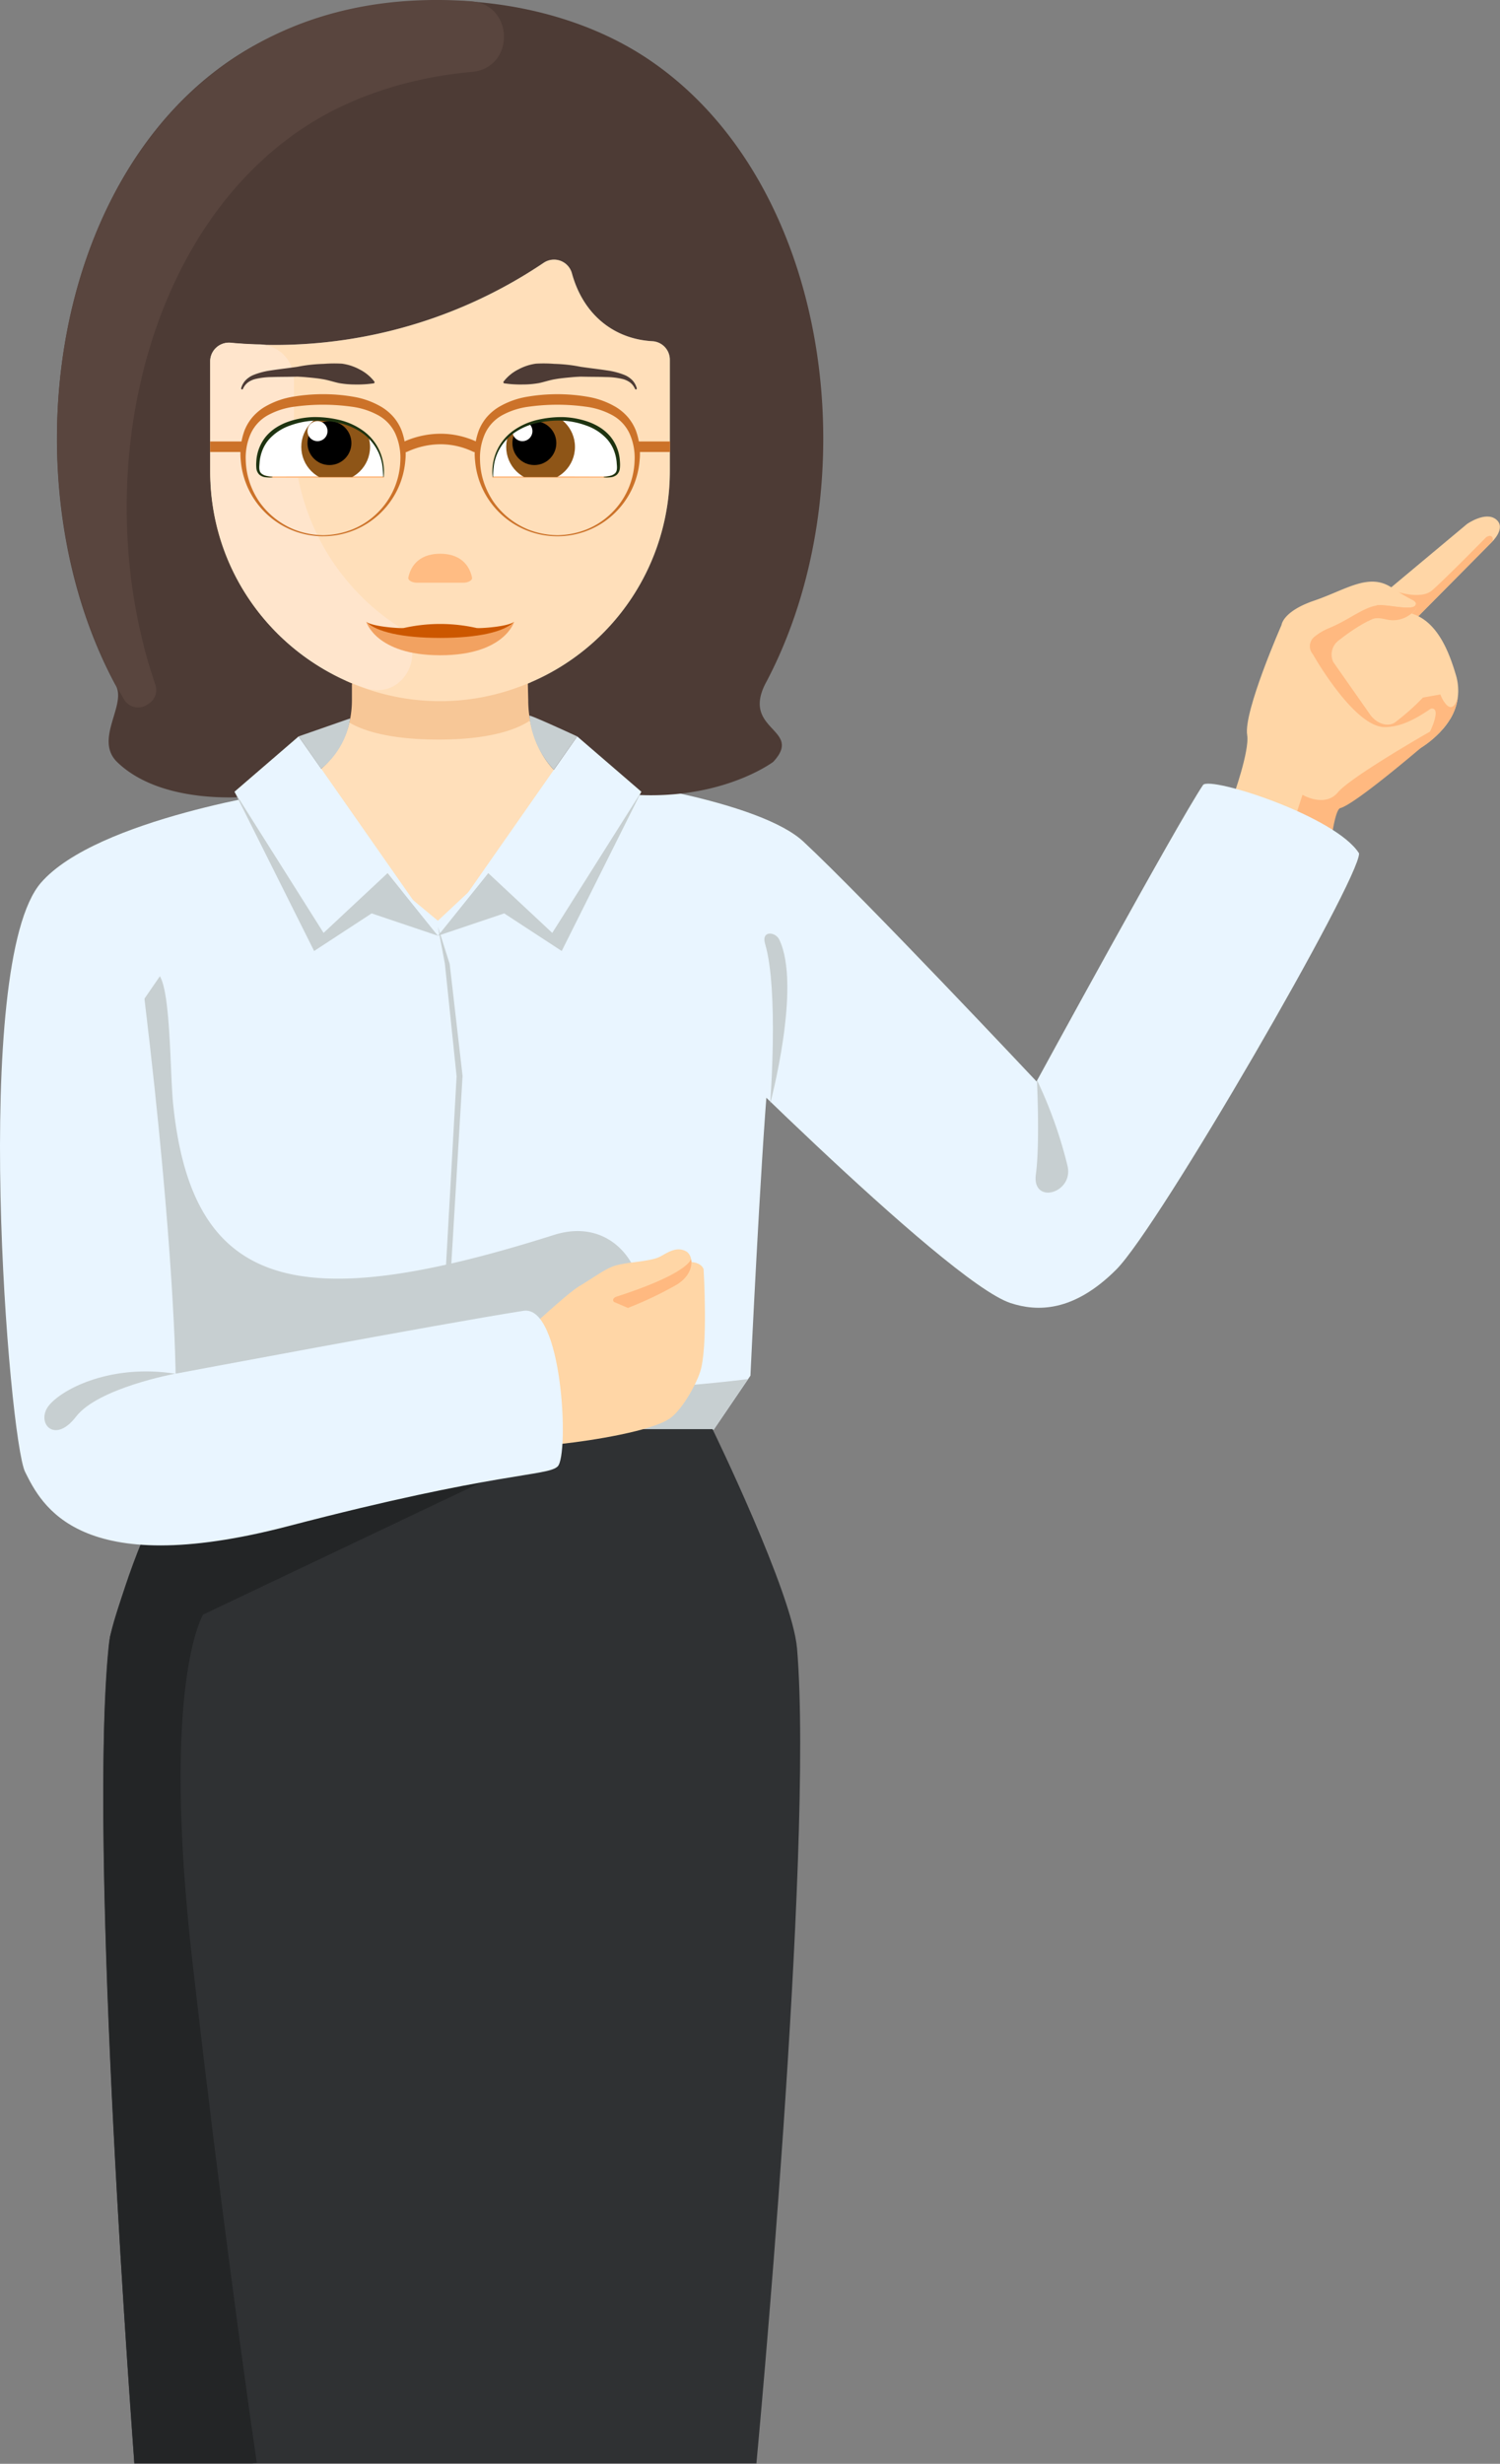 <svg xmlns="http://www.w3.org/2000/svg" width="254" height="417.031" viewBox="0 0 254 417.031">
    <rect x="0" y="0" width="254" height="417.031" fill="#808080" stroke="none"/>
    <defs>
        <clipPath id="clip-path">
            <path id="사각형_241" fill="#fff" stroke="#707070" d="M0 0H254V417.031H0z" transform="translate(59.972 60.69)"/>
        </clipPath>
        <clipPath id="clip-path-2">
            <path id="패스_12270" d="M203.831 269.271v-.828c0-4.2-3.163-9.033-11.53-9.033 0 0-9.747-.082-9.747 8.077-.011 1.318.724 1.784 2.5 1.784z" class="cls-2" transform="translate(-182.554 -259.41)"/>
        </clipPath>
        <clipPath id="clip-path-3">
            <path id="패스_12274" d="M293.683 269.271v-.828c0-4.2 3.163-9.033 11.53-9.033 0 0 9.747-.082 9.747 8.077.011 1.318-.724 1.784-2.5 1.784z" class="cls-2" transform="translate(-293.683 -259.41)"/>
        </clipPath>
        <style>
            .cls-18{fill:#fff}.cls-2{fill:none}.cls-4{fill:#ffd6a6}.cls-5{fill:#ffb980}.cls-6{fill:#ffdfba}.cls-7{fill:#e9f5ff}.cls-8{fill:#c7cfd1}.cls-12{fill:#e55d2e}.cls-13{fill:#4d3b35}.cls-16{fill:#ffbc83}.cls-17{fill:#cc7229}.cls-20{fill:#8e5517}.cls-21{fill:#1e3310}
        </style>
    </defs>
    <g id="img-bookgirl" clip-path="url(#clip-path)" transform="translate(-59.972 -60.69)">
        <path id="패스_12237" d="M645.154 379.777s2.869-7.928 2.428-10.614c-.649-3.949 5.827-18.647 5.827-18.647l16.008-3.689 6.786 2.565s5.888 8.063 6.654 13.005-5.87 8.938-5.87 8.938l-14.609 10.221-.813 7.184z" class="cls-4" transform="translate(-376.423 -184.06)"/>
        <path id="패스_12238" d="M717.981 318.465l13.682-11.431s3.141-2.213 4.92-.768-.7 3.8-.7 3.8l-13.623 13.747z" class="cls-4" transform="translate(-423.27 -157.654)"/>
        <path id="패스_12239" d="M738.637 315.969a.719.719 0 0 0 0-.876c-.359-.38-.989.094-.989.094s-7.377 7.5-9.2 9.026-5.788.213-5.788.213l-.4 1.518.154.523 2.6 3.245z" class="cls-5" transform="translate(-426.028 -163.552)"/>
        <path id="패스_12240" d="M668.294 343.977s.2-2.288 5.541-4.108 9.209-4.766 13.09-2.208a35.912 35.912 0 0 0 3.606 2.146 1.116 1.116 0 0 1 .282 1.8 4.993 4.993 0 0 1-4.743 1.469 4.825 4.825 0 0 0-3.856.865l-3.2 2.339a3.748 3.748 0 0 0-1.536 3.026z" class="cls-4" transform="translate(-391.308 -177.521)"/>
        <path id="패스_12241" d="M699.668 346.908c.215 1.543-4.628.152-6.3.344-2.478.216-4.928 2.464-8.527 3.923a9.67 9.67 0 0 0-2.435 1.482 2.058 2.058 0 0 0-.178 2.885s6.946 12.331 12.168 12.331 9.576-5.218 10.123-4.061c.56-8.417-17.213-10.542-16.293-11.214l3.051-2.229a4.737 4.737 0 0 1 3.744-.808 4.565 4.565 0 0 0 3.041-.387 5.529 5.529 0 0 0 1.4-1.026 1.067 1.067 0 0 0 .206-1.24z" class="cls-5" transform="translate(-399.947 -184.112)"/>
        <path id="패스_12242" d="M702.664 369.835a39.183 39.183 0 0 0 4.847-4.282l2.92-.525 1.658 4.2a9.147 9.147 0 0 0 1.016-7.431c-1.083-3.678-2.949-8.759-7.062-10.314-4.646-1.756-10.373 2.509-12.853 4.437a2.974 2.974 0 0 0-.869 3.617l6.125 8.732c.896 1.41 2.76 2.379 4.218 1.566z" class="cls-4" transform="translate(-406.582 -186.789)"/>
        <path id="패스_12243" d="M699.755 394.4a8.978 8.978 0 0 0 1.309-3.645c-1.179 3.848-2.967-.557-2.967-.557s-3.867 2.935-1.723 2.421 0 3.858 0 3.858-13.374 7.63-15.6 10.287-6 .413-6 .413l-1.906 5.9 6.526 3.564s.76-6.95 1.782-7.212c2.476-.633 13.64-10.193 13.64-10.193a16.222 16.222 0 0 0 4.939-4.836z" class="cls-5" transform="translate(-394.249 -211.957)"/>
        <path id="패스_12244" d="M235.417 400.99c-10.2-5.212-9.063-17.436-9.063-17.436l-15.654 2.991-15.653-2.991s1.138 12.224-9.064 17.436c-10.81 5.523-6.154 19.229-6.154 19.229L210.7 435.74l30.871-15.521s4.656-13.706-6.154-19.229z" class="cls-6" transform="translate(-76.458 -207.685)"/>
        <path id="패스_12245" d="M353.136 431.676s24.227 3.392 31.451 10.1c10.247 9.519 39.485 40.608 39.485 40.608s23.813-43.684 28.205-50.2c1.331-1.476 22.472 5.309 26.411 11.594.125 4.412-33.815 63.143-41.117 70.445s-13.481 7.115-17.886 5.674c-11.118-3.638-57.83-50.977-57.83-50.977z" class="cls-7" transform="translate(-188.58 -238.64)"/>
        <path id="패스_12246" d="M213.811 481.885c-1.309 14.75-3 50.781-3 50.781l-6.216 9.141s-26.433 4.107-50.4 4.107c-37.161 0-39.4-5.581-39.4-5.581l-17.88-61.968 4.039-34.039 30.336-10.779 26.594 22.119 24.84-23.235 29.234 9.875s4.778 6.603 1.853 39.579z" class="cls-7" transform="translate(-23.764 -239.125)"/>
        <path id="패스_12247" d="M204.658 592.552c-28.228-.072-17.629-2.288 2.555-8.24 10.262-3.026 4.52-22.42-9.454-17.992-42.985 13.622-61.3 9.689-64.5-22.3-.547-5.475-.377-20.385-2.646-21.946s-2.268 3.539-2.268 3.539l4.511 62.117 2.15 10.077s2.159 5.259 37.3 5.571c1.178-.005 5.489-.072 11.223-.169a405.015 405.015 0 0 0 41.28-3.927l5.823-8.564a250.659 250.659 0 0 1-25.974 1.834z" class="cls-8" transform="translate(-43.982 -296.598)"/>
        <path id="패스_12248" fill="#2f3133" d="M219.594 913.846H114.257s-7.879-103.962-4.347-138.386c.951-9.268 14.962-36.686 14.962-36.686h87.291s13.53 27.768 14.314 37.136c2.879 34.361-6.883 137.936-6.883 137.936z" transform="translate(-31.537 -436.183)"/>
        <path id="패스_12249" fill="#232526" d="M124.113 829.109c-5.436-47.58 1.8-58.949 1.8-58.949l66.045-31.386h-67.086s-3.79 8.27-5.638 11.386c-5.248 8.85-9.112 23.789-9.112 23.789-4.062 34.368 4.2 139.522 4.134 139.9h20.031l.7-.1s-5.438-37.061-10.874-84.64z" transform="translate(-31.537 -436.182)"/>
        <path id="패스_12250" d="M305.312 663.627c-2.631 1.533-16.222 14.482-16.222 14.482l.651 16.713s9.579-4.251 13.01-4.63c4.633-.513 15.056-2.107 18.133-4.342 1.865-1.355 4.169-5.277 5.007-7.741 1.406-4.135.608-17.418.608-17.418s-.482-2.394-6.082-.594l-6.735 3.32s-6.561-.844-8.37.21z" class="cls-4" transform="translate(-147.382 -385.142)"/>
        <path id="패스_12251" d="M342.933 663.4a63.29 63.29 0 0 0 8.28-3.946c3.154-1.951 2.838-4.954 1.548-5.644-1.81-.968-3.541.558-4.63 1.026-1.8.772-5.846.827-7.675 1.521-1.6.606-2.737 1.53-5.893 3.453" class="cls-4" transform="translate(-176.633 -381.328)"/>
        <path id="패스_12252" d="M353.513 666.4a63.152 63.152 0 0 0 8.276-3.944c2.1-1.3 2.66-3.06 2.422-4.3-.359.786-2.3 3-12.679 6.35a.841.841 0 0 0-.473.365.39.39 0 0 0 .183.557l2.26.97z" class="cls-5" transform="translate(-187.209 -384.324)"/>
        <path id="패스_12253" d="M108.649 435.9s-32.267 4.667-41.732 15.552c-11.946 13.739-5.444 94.253-2.688 99.754s9 18.455 44.55 9.164 43.893-8.41 45.628-10.112c1.959-1.921.86-27.388-5.8-26.337-14.71 2.321-58.9 10.644-58.9 10.644s-.143-20.881-5.277-63.476" class="cls-7" transform="translate(0 -241.357)"/>
        <path id="패스_12254" d="M103.187 711.78s-13.066 2.411-16.8 7.279-6.949.839-4.493-2.015 10.586-6.926 21.293-5.264z" class="cls-8" transform="translate(-13.547 -418.571)"/>
        <path id="패스_12255" d="M551.751 573.08s.541 10.682-.173 15.96 6.537 3.218 5.337-1.5a74.93 74.93 0 0 0-5.164-14.46z" class="cls-8" transform="translate(-316.198 -329.599)"/>
        <path id="패스_12256" fill="#f7c797" d="M255.083 389.778a21.254 21.254 0 0 1-.572-6.224l-15.653 2.991-15.658-2.991a21.305 21.305 0 0 1-.6 6.334c1.61 1.33 5.911 3.671 16.252 3.671 10.292 0 14.601-2.399 16.231-3.781z" transform="translate(-104.615 -207.685)"/>
        <path id="패스_12258" d="M709.126 349.95c1.266-.747 1.912-.575 3.285-.3a4.792 4.792 0 0 0 3.192-.406 5.806 5.806 0 0 0 1.474-1.077 1.12 1.12 0 0 0 .21-1.3c.226 1.62-4.858.159-6.613.361z" class="cls-5" transform="translate(-417.574 -184.087)"/>
        <path id="패스_12259" d="M423.776 532.446s5.361-19.944 1.53-27.8c-.642-1.316-3.074-1.565-2.388.742 2.341 7.873.858 27.058.858 27.058z" class="cls-8" transform="translate(-233.391 -284.941)"/>
        <path id="패스_12260" d="M112.981 140.561a38.893 38.893 0 0 0 24.044 35.96l-.071.143v2.676c0 8.99-6.875 15.1-16.267 16.232-2.513.3-16.1 1.355-23.459-5.728-4.054-3.9 1.821-9.872-.371-13.179-17.909-33.392-11.416-84.727 19.656-105.74 19.8-13.378 51.014-13.342 70.742 0 31.108 21.012 37.565 72.347 19.656 105.738-3.914 7.887 6.543 7.565 1.389 13.116 0 0-11.759 8.921-31.962 4.365-6.042-1.363-9.525-8.205-9.525-14.8l-.071-2.818a38.893 38.893 0 0 0 24.044-35.96v-18.841a3.159 3.159 0 0 0-2.961-3.139c-6.35-.357-11.665-4.317-13.628-11.523a3.124 3.124 0 0 0-4.78-1.748 81.466 81.466 0 0 1-53.047 13.556 3.149 3.149 0 0 0-3.425 3.139z" class="cls-13" transform="translate(-17.391 -.138)"/>
        <path id="패스_12261" d="M234.6 197.7a3.133 3.133 0 0 1 2.961 3.139v18.836a38.893 38.893 0 0 1-24.044 35.96c-25.507 10.6-53.8-8.241-53.8-35.96v-18.548a3.15 3.15 0 0 1 3.425-3.139 81.52 81.52 0 0 0 53.047-13.556 3.142 3.142 0 0 1 4.78 1.748c1.961 7.17 7.276 11.166 13.631 11.52z" class="cls-6" transform="translate(-64.161 -79.255)"/>
        <path id="패스_12262" fill="#ffe5cc" d="M191.28 271.043c5.886 3.924 1.391 13.021-5.28 10.667a38.666 38.666 0 0 1-26.185-36.744v-18.551a3.15 3.15 0 0 1 3.425-3.139c1.5.143 3.175.25 4.959.285a5.987 5.987 0 0 1 5.779 5.993v9.1a38.777 38.777 0 0 0 17.3 32.392z" transform="translate(-64.225 -104.578)"/>
        <path id="패스_12263" fill="#59453e" d="M157.133 60.905c7.349.535 7.492 11.273.178 11.951-10.631.963-20.834 4.245-28.932 9.739-27.469 18.515-36 60.9-24.687 94a2.751 2.751 0 0 1-1.177 3.246l-.285.178a2.766 2.766 0 0 1-3.853-.963c-25.685-43.38-8.383-123.04 58.755-118.153z" transform="translate(-17.414)"/>
        <path id="패스_12264" d="M255.3 328.332c-.908 0-1.619-.411-1.521-.883.294-1.412 1.38-4.023 5.393-4.023s5.1 2.611 5.393 4.023c.1.473-.613.883-1.521.883z" class="cls-16" transform="translate(-124.664 -169.006)"/>
        <path id="패스_12265" d="M250.668 269.6a.892.892 0 0 1-.367-1.705 15.289 15.289 0 0 1 6.3-1.419 14.469 14.469 0 0 1 6.323 1.428.892.892 0 0 1-.773 1.607 12.7 12.7 0 0 0-5.549-1.252 13.524 13.524 0 0 0-5.569 1.261.891.891 0 0 1-.365.08z" class="cls-17" transform="translate(-122.093 -132.37)"/>
        <path id="사각형_239" d="M0 0H5.679V1.784H0z" class="cls-17" transform="translate(167.752 135.413)"/>
        <path id="패스_12266" d="M299.305 271.589a13.831 13.831 0 0 0 4.976-.986 12.867 12.867 0 0 0 4.213-2.769 12.934 12.934 0 0 0 3.895-8.889 9.949 9.949 0 0 0-.88-4.618 6.817 6.817 0 0 0-3-3.111 12.73 12.73 0 0 0-4.368-1.378 35.091 35.091 0 0 0-9.674 0 12.717 12.717 0 0 0-4.372 1.374 6.838 6.838 0 0 0-3 3.116 9.964 9.964 0 0 0-.878 4.622 12.732 12.732 0 0 0 1.068 4.786 13.458 13.458 0 0 0 1.205 2.186 13.281 13.281 0 0 0 5.841 4.685 13.823 13.823 0 0 0 4.974.982zm0 .178a13.957 13.957 0 0 1-13.927-12.751 11.4 11.4 0 0 1 .618-5.124 8.117 8.117 0 0 1 1.327-2.244 8.675 8.675 0 0 1 1.976-1.7 13.838 13.838 0 0 1 4.856-1.786 30.362 30.362 0 0 1 10.3 0 13.828 13.828 0 0 1 4.855 1.786 8.677 8.677 0 0 1 1.976 1.7 8.113 8.113 0 0 1 1.327 2.245 11.4 11.4 0 0 1 .618 5.124 13.954 13.954 0 0 1-13.928 12.751z" class="cls-17" transform="translate(-144.96 -120.308)"/>
        <path id="패스_12267" d="M188.105 271.589a13.818 13.818 0 0 0 4.975-.986 12.865 12.865 0 0 0 4.213-2.768 12.935 12.935 0 0 0 3.9-8.887 9.953 9.953 0 0 0-.879-4.618 6.819 6.819 0 0 0-3-3.112 12.713 12.713 0 0 0-4.366-1.379 35.1 35.1 0 0 0-9.673-.005 12.745 12.745 0 0 0-4.372 1.372 6.834 6.834 0 0 0-3.005 3.114 9.948 9.948 0 0 0-.88 4.62 12.694 12.694 0 0 0 1.071 4.784 13.5 13.5 0 0 0 1.207 2.186 13.347 13.347 0 0 0 5.839 4.688 13.752 13.752 0 0 0 4.97.991zm0 .178a13.986 13.986 0 0 1-13.927-12.757 11.385 11.385 0 0 1 .621-5.123 8.11 8.11 0 0 1 1.328-2.244 8.717 8.717 0 0 1 1.977-1.7 13.851 13.851 0 0 1 4.856-1.784 30.355 30.355 0 0 1 10.3 0 13.817 13.817 0 0 1 4.855 1.787 8.691 8.691 0 0 1 1.975 1.7 8.127 8.127 0 0 1 1.326 2.245 11.4 11.4 0 0 1 .617 5.124 13.953 13.953 0 0 1-13.927 12.749z" class="cls-17" transform="translate(-73.43 -120.308)"/>
        <path id="사각형_240" d="M0 0H5.801V1.784H0z" class="cls-17" transform="translate(95.554 135.413)"/>
        <g id="그룹_172" transform="translate(103.597 131.526)">
            <path id="패스_12268" d="M203.824 269.271v-.828c0-4.2-3.163-9.033-11.53-9.033 0 0-9.747-.082-9.747 8.077-.011 1.318.724 1.784 2.5 1.784z" class="cls-18" transform="translate(-182.445 -259.354)"/>
            <path id="패스_12269" d="M203.639 269.043v-.714c-.017-.28-.023-.56-.048-.838-.044-.276-.072-.555-.13-.829s-.124-.547-.212-.812a8.367 8.367 0 0 0-1.614-2.915 9.16 9.16 0 0 0-2.617-2.061 11.777 11.777 0 0 0-1.527-.684c-.264-.091-.535-.162-.8-.243l-.4-.119-.411-.083-.822-.164c-.276-.04-.555-.065-.832-.1a15.285 15.285 0 0 0-1.672-.1 9.494 9.494 0 0 0-1.669.07 14.952 14.952 0 0 0-1.648.285 11.358 11.358 0 0 0-3.11 1.183 7.349 7.349 0 0 0-2.449 2.2 6.93 6.93 0 0 0-1.129 3.084l-.047.413c-.01.138-.011.277-.017.415a3.705 3.705 0 0 0 .025.816 1.283 1.283 0 0 0 .332.688 1.489 1.489 0 0 0 .678.374 6.068 6.068 0 0 0 1.636.141h1.673l3.342-.009h13.348zm0 .252h-13.416l-3.381-.009-1.689-.005a6.276 6.276 0 0 1-1.7-.162 1.71 1.71 0 0 1-.772-.436 1.5 1.5 0 0 1-.385-.8 3.877 3.877 0 0 1-.022-.86c.007-.142.009-.283.02-.424l.051-.422a7.124 7.124 0 0 1 1.181-3.159 7.513 7.513 0 0 1 2.519-2.238 11.5 11.5 0 0 1 3.155-1.18 15.174 15.174 0 0 1 1.664-.276 9.607 9.607 0 0 1 1.685-.059 15.381 15.381 0 0 1 1.68.115c.279.035.558.062.836.1l.826.17.412.087.4.122c.268.084.54.157.8.25a11.889 11.889 0 0 1 1.533.7 9.215 9.215 0 0 1 2.62 2.091 8.389 8.389 0 0 1 1.6 2.938c.086.266.137.544.207.815s.082.555.125.832c.023.279.027.56.042.839v.84z" class="cls-16" transform="translate(-182.261 -259.252)"/>
        </g>
        <g id="그룹_175" transform="translate(103.702 131.582)">
            <g id="그룹_174" clip-path="url(#clip-path-2)">
                <g id="그룹_173" transform="translate(7.289 -1.07)">
                    <circle id="타원_129" cx="5.822" cy="5.822" r="5.822" class="cls-20"/>
                    <circle id="타원_130" cx="3.718" cy="3.718" r="3.718" transform="translate(1.049 1.46)"/>
                    <circle id="타원_131" cx="1.696" cy="1.696" r="1.696" class="cls-18" transform="translate(1.049 1.46)"/>
                </g>
            </g>
        </g>
        <path id="패스_12271" d="M203.088 268.737a17.575 17.575 0 0 0-.177-2.165 8.139 8.139 0 0 0-.651-2.05 8.348 8.348 0 0 0-2.729-3.248 10.944 10.944 0 0 0-3.907-1.7 17.072 17.072 0 0 0-4.272-.39 13.983 13.983 0 0 0-4.164.873 8.47 8.47 0 0 0-3.445 2.306 6.533 6.533 0 0 0-1.082 1.76 7.442 7.442 0 0 0-.5 2.035c-.042.7-.194 1.457.24 1.916a1.856 1.856 0 0 0 .874.459 7.13 7.13 0 0 0 1.067.169v.071a5.412 5.412 0 0 1-1.112 0 1.953 1.953 0 0 1-1.094-.424 1.726 1.726 0 0 1-.528-1.1 6.359 6.359 0 0 1-.009-1.138 7.283 7.283 0 0 1 1.601-4.211 7.806 7.806 0 0 1 1.712-1.516 9.969 9.969 0 0 1 2.033-1 14.416 14.416 0 0 1 4.391-.807 18.046 18.046 0 0 1 4.411.51 11.4 11.4 0 0 1 4.023 1.865 8.515 8.515 0 0 1 2.744 3.454 8.687 8.687 0 0 1 .651 4.327z" class="cls-21" transform="translate(-78.226 -127.294)"/>
        <g id="그룹_176" transform="translate(143.346 131.526)">
            <path id="패스_12272" d="M293.689 269.271v-.828c0-4.2 3.163-9.033 11.53-9.033 0 0 9.747-.082 9.747 8.077.011 1.318-.724 1.784-2.5 1.784z" class="cls-18" transform="translate(-293.687 -259.354)"/>
            <path id="패스_12273" d="M293.686 269.3v-.966c.015-.28.019-.56.042-.839.043-.277.069-.557.125-.832s.121-.548.207-.815a8.394 8.394 0 0 1 1.6-2.938 9.225 9.225 0 0 1 2.62-2.091 11.893 11.893 0 0 1 1.533-.7c.265-.093.537-.166.8-.25l.4-.122.412-.087.826-.17c.278-.042.558-.069.836-.1a15.369 15.369 0 0 1 1.68-.115 9.608 9.608 0 0 1 1.685.059 15.187 15.187 0 0 1 1.664.276 11.508 11.508 0 0 1 3.158 1.178 7.52 7.52 0 0 1 2.519 2.238 7.124 7.124 0 0 1 1.181 3.159l.051.422c.011.141.013.283.02.424a3.878 3.878 0 0 1-.023.86 1.5 1.5 0 0 1-.385.8 1.707 1.707 0 0 1-.772.436 6.277 6.277 0 0 1-1.7.162l-1.689.005-3.38.009zm0-.252h13.474l3.342.009h1.673a6.069 6.069 0 0 0 1.636-.141 1.491 1.491 0 0 0 .678-.374 1.283 1.283 0 0 0 .332-.688 3.7 3.7 0 0 0 .025-.816c-.006-.138-.007-.277-.017-.415l-.047-.413a6.934 6.934 0 0 0-1.129-3.084 7.352 7.352 0 0 0-2.449-2.2 11.358 11.358 0 0 0-3.11-1.183 14.98 14.98 0 0 0-1.648-.285 9.5 9.5 0 0 0-1.669-.07 15.289 15.289 0 0 0-1.672.1c-.277.033-.556.058-.832.1l-.822.164-.411.083-.4.119c-.267.082-.538.152-.8.243a11.754 11.754 0 0 0-1.527.684 9.166 9.166 0 0 0-2.618 2.061 8.366 8.366 0 0 0-1.614 2.915c-.087.265-.14.542-.212.812s-.086.553-.131.829c-.025.279-.031.559-.048.838z" class="cls-16" transform="translate(-293.683 -259.252)"/>
        </g>
        <g id="그룹_179" transform="translate(143.346 131.582)">
            <g id="그룹_178" clip-path="url(#clip-path-3)">
                <g id="그룹_177" transform="translate(2.344 -1.07)">
                    <circle id="타원_132" cx="5.822" cy="5.822" r="5.822" class="cls-20"/>
                    <circle id="타원_133" cx="3.718" cy="3.718" r="3.718" transform="translate(1.049 1.46)"/>
                    <circle id="타원_134" cx="1.696" cy="1.696" r="1.696" class="cls-18" transform="translate(1.049 1.46)"/>
                </g>
            </g>
        </g>
        <path id="패스_12275" d="M293.729 268.737a8.687 8.687 0 0 1 .651-4.327 8.517 8.517 0 0 1 2.744-3.454 11.4 11.4 0 0 1 4.023-1.865 18.042 18.042 0 0 1 4.411-.51 14.413 14.413 0 0 1 4.39.807 9.972 9.972 0 0 1 2.033 1 7.815 7.815 0 0 1 1.712 1.516 7.282 7.282 0 0 1 1.592 4.209 6.321 6.321 0 0 1-.009 1.138 1.722 1.722 0 0 1-.528 1.1 1.953 1.953 0 0 1-1.093.424 5.412 5.412 0 0 1-1.112 0v-.075a7.13 7.13 0 0 0 1.067-.169 1.857 1.857 0 0 0 .874-.459c.435-.459.282-1.218.24-1.916a7.429 7.429 0 0 0-.5-2.035 6.532 6.532 0 0 0-1.082-1.76 8.47 8.47 0 0 0-3.445-2.306 13.986 13.986 0 0 0-4.164-.873 17.073 17.073 0 0 0-4.272.39 10.942 10.942 0 0 0-3.907 1.7 8.349 8.349 0 0 0-2.73 3.248 8.139 8.139 0 0 0-.65 2.05 17.5 17.5 0 0 0-.177 2.165z" class="cls-21" transform="translate(-150.337 -127.294)"/>
        <path id="패스_12276" fill="#cc5700" d="M255.736 358.993l3.122-3.3c-1.07.856-5.886 1.159-6.386 1.052a28.113 28.113 0 0 0-12.272 0c-.5.107-5.315-.2-6.386-1.052l3.435 3.3c1.926-.107 9.086 0 9.086 0s7.475-.107 9.401 0z" transform="translate(-111.826 -189.763)"/>
        <path id="패스_12278" fill="#f2a261" d="M246.347 361.365c10.895 0 12.522-5.672 12.522-5.672-1.675 1.712-6.089 2.738-12.522 2.738h-.01c-6.433 0-10.847-1.026-12.522-2.738 0 0 1.627 5.672 12.522 5.672z" transform="translate(-111.826 -189.763)"/>
        <path id="패스_12279" d="M196.861 236.483a18.509 18.509 0 0 1-3.067.195 15.712 15.712 0 0 1-2.8-.237c-.907-.188-1.812-.514-2.748-.66-.933-.165-1.878-.248-2.83-.335-.477-.047-.955-.068-1.436-.094l-1.484.024c-.986.012-1.966.012-2.932.047a12.106 12.106 0 0 0-2.81.345 3.615 3.615 0 0 0-1.212.584 2.732 2.732 0 0 0-.82 1.079.161.161 0 0 1-.3-.105 3.168 3.168 0 0 1 .76-1.369 4.077 4.077 0 0 1 1.316-.888 12.643 12.643 0 0 1 2.956-.772c.988-.157 1.968-.275 2.94-.4l1.453-.2c.5-.092 1-.188 1.5-.257a27.171 27.171 0 0 1 3.056-.256 23.6 23.6 0 0 1 3.105-.032 8.753 8.753 0 0 1 2.963.971 7.305 7.305 0 0 1 2.512 2.066.187.187 0 0 1-.039.261.19.19 0 0 1-.081.034z" class="cls-13" transform="translate(-73.617 -110.906)"/>
        <path id="패스_12280" d="M298.938 236.188a7.306 7.306 0 0 1 2.512-2.066 8.753 8.753 0 0 1 2.963-.971 23.6 23.6 0 0 1 3.105.032 27.158 27.158 0 0 1 3.056.256c.5.069 1.006.166 1.5.257l1.453.2c.971.129 1.951.247 2.94.4a12.642 12.642 0 0 1 2.956.772 4.081 4.081 0 0 1 1.316.888 3.168 3.168 0 0 1 .76 1.369.161.161 0 0 1-.3.105 2.732 2.732 0 0 0-.82-1.079 3.617 3.617 0 0 0-1.212-.584 12.106 12.106 0 0 0-2.81-.345c-.966-.036-1.946-.036-2.932-.047l-1.483-.024c-.481.026-.959.046-1.436.094-.952.087-1.9.17-2.83.335-.936.146-1.84.472-2.748.66a15.708 15.708 0 0 1-2.8.237 18.513 18.513 0 0 1-3.067-.195.187.187 0 0 1-.156-.213.193.193 0 0 1 .033-.081z" class="cls-13" transform="translate(-153.694 -110.906)"/>
        <path id="패스_12281" d="M184.762 463.3l-13.481-26.963 25.928 13.771 8.524 10.61-11.233-3.786z" class="cls-8" transform="translate(-71.6 -241.637)"/>
        <path id="패스_12282" d="M182.141 410.093l23.592 33.743-8.524-10.61-10.845 10.128-15.083-23.9z" class="cls-7" transform="translate(-71.6 -224.756)"/>
        <path id="패스_12283" d="M288.789 463.3l13.481-26.963-25.928 13.771-8.524 10.61 11.234-3.785z" class="cls-8" transform="translate(-133.699 -241.637)"/>
        <path id="패스_12284" d="M291.41 410.093l-23.592 33.743 8.524-10.61 10.845 10.128 15.083-23.9z" class="cls-7" transform="translate(-133.699 -224.756)"/>
        <path id="패스_12285" d="M201.723 404.6l3.813 5.475a13.716 13.716 0 0 0 4.924-8.521z" class="cls-8" transform="translate(-91.183 -219.265)"/>
        <path id="패스_12286" d="M319.333 403.752l-3.96 5.648a15.6 15.6 0 0 1-4.146-9.152c-.027-.261 8.106 3.504 8.106 3.504z" class="cls-8" transform="translate(-161.622 -218.415)"/>
        <path id="패스_12287" d="M267.818 500.353l2 6.318L272 525.623l-2.179 36.369-.874.083 2.041-36.382L269 506.6z" class="cls-8" transform="translate(-133.699 -282.817)"/>
    </g>
</svg>
